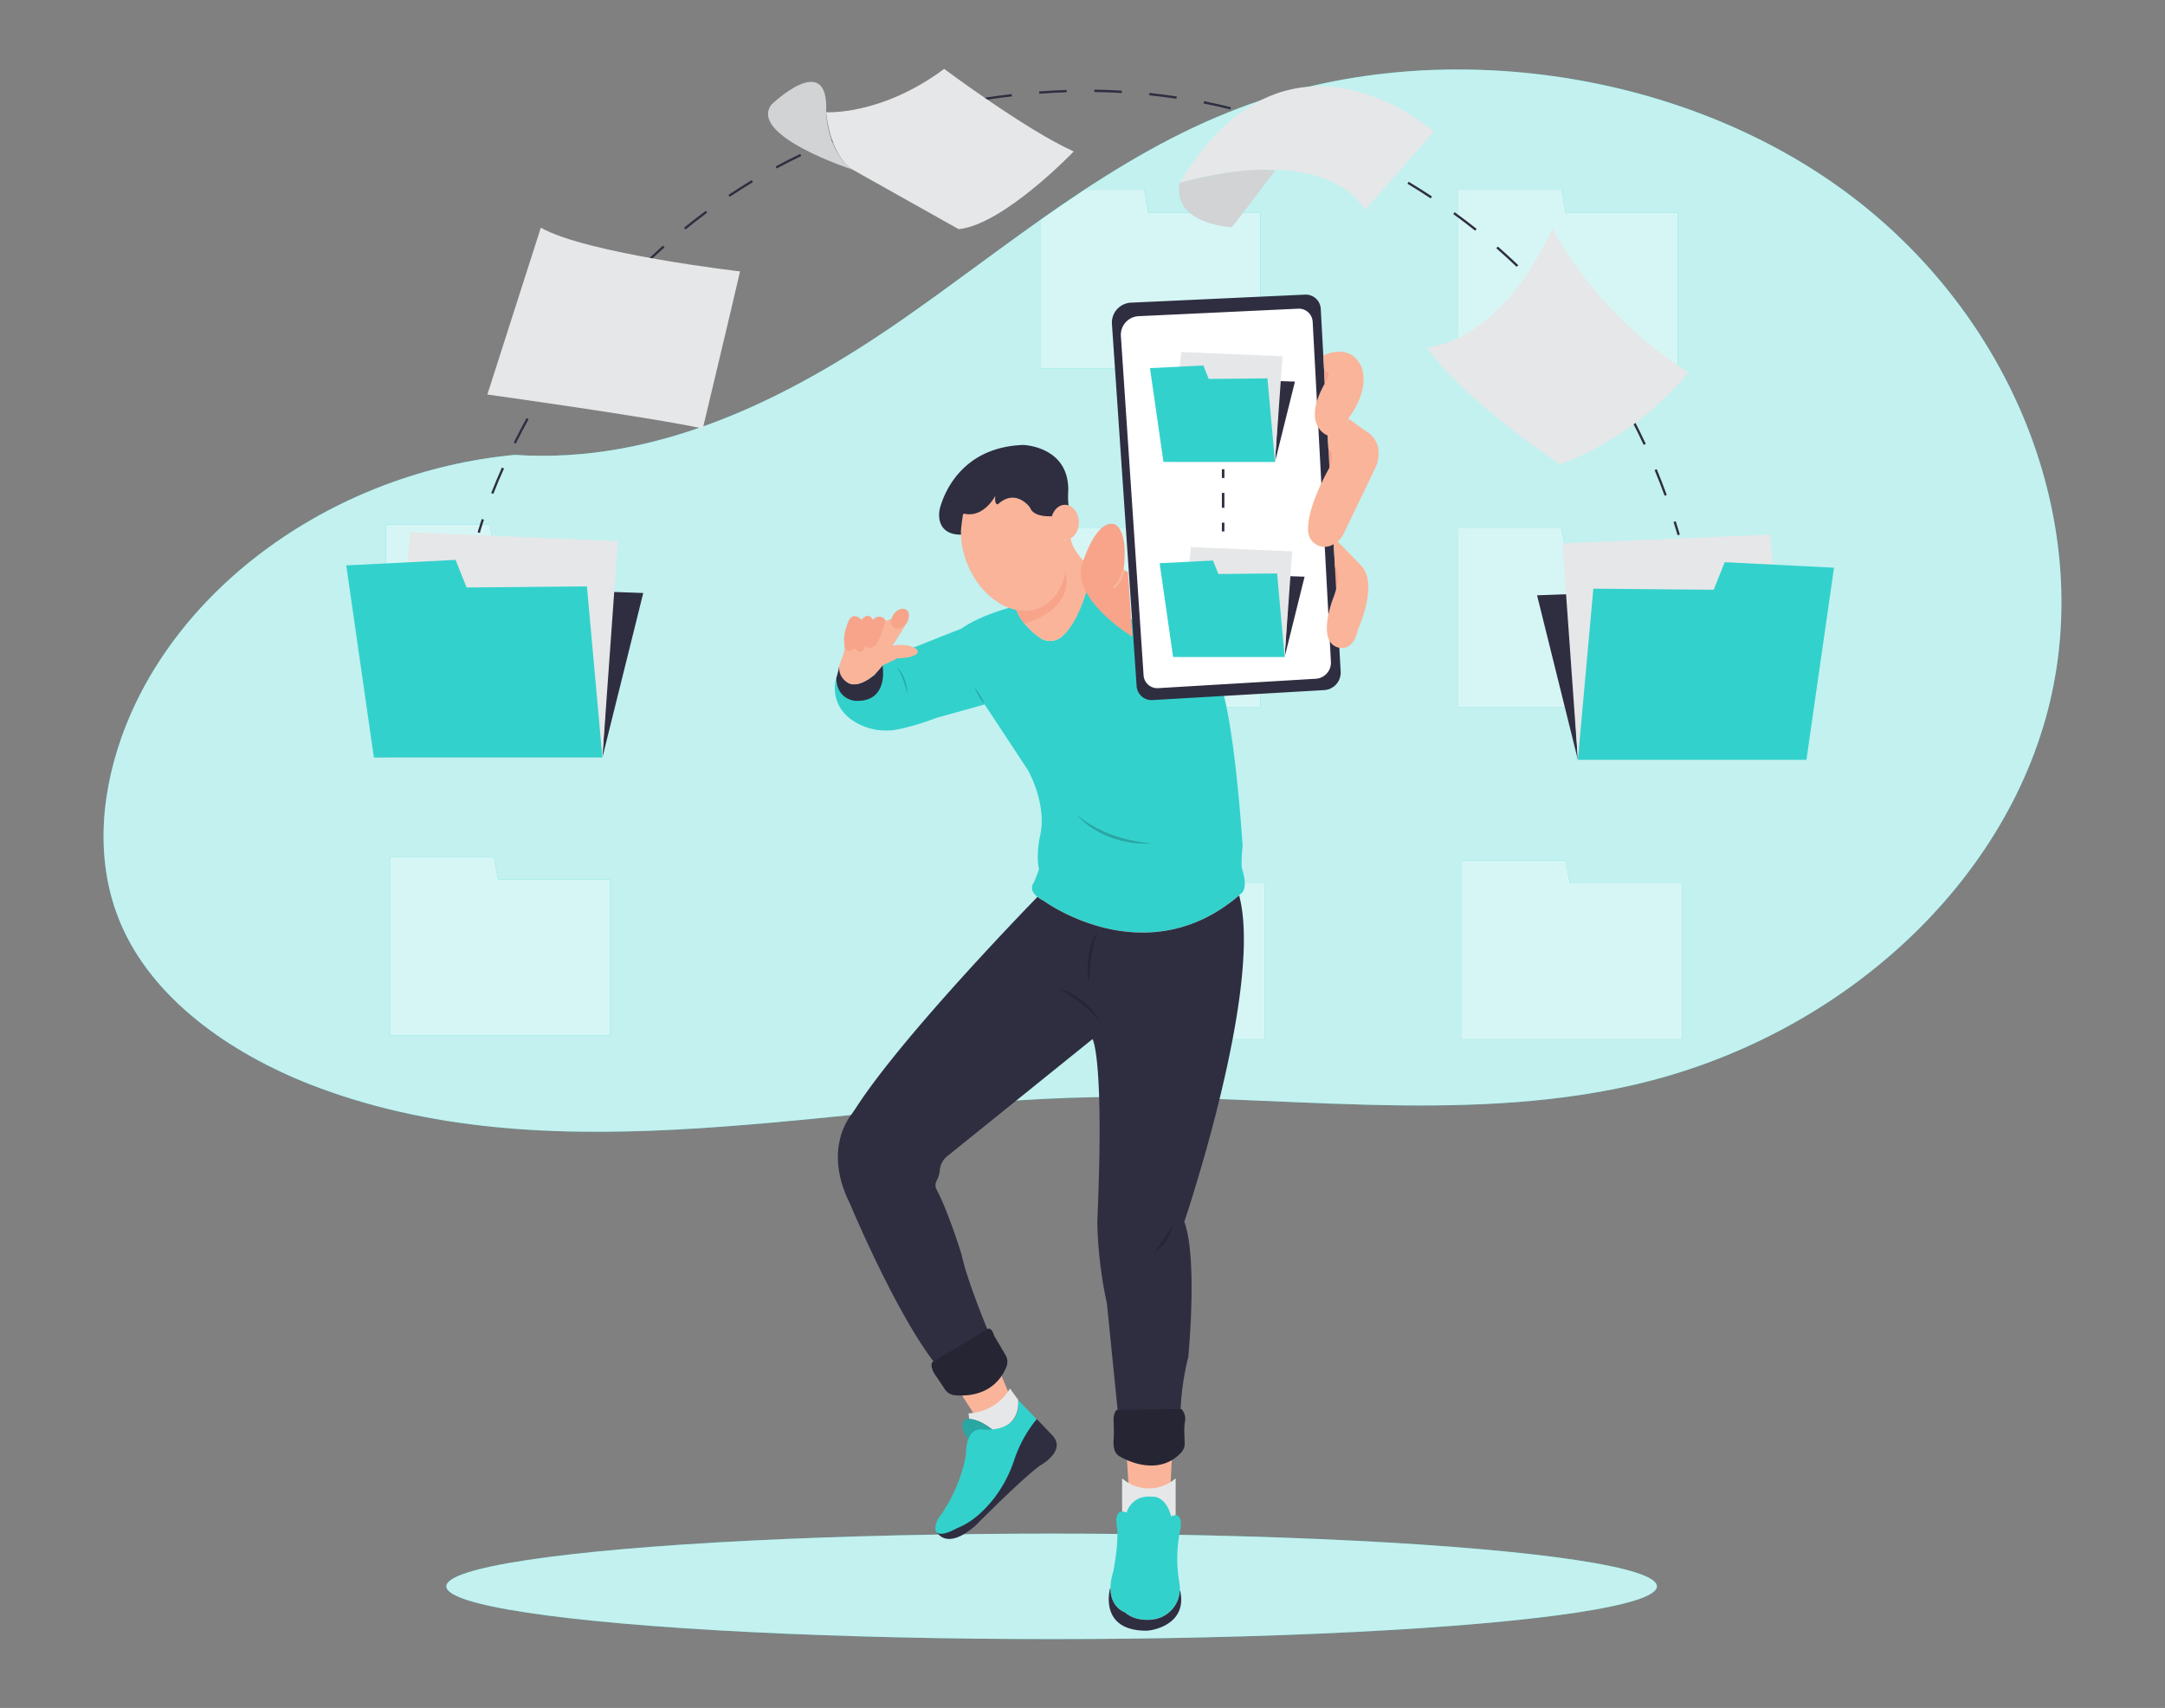  <!DOCTYPE svg PUBLIC "-//W3C//DTD SVG 1.1//EN" "http://www.w3.org/Graphics/SVG/1.1/DTD/svg11.dtd">
<svg id="f4b986fc-d63a-4d11-800b-cce235527afa" data-name="Layer 1" xmlns="http://www.w3.org/2000/svg" xmlns:xlink="http://www.w3.org/1999/xlink" width="865.76" height="682.89" viewBox="0 0 865.76 682.89">
<rect x="0" y="0" width="865.76" height="682.89" fill="#808080" stroke="none"/>
<defs>
<clipPath id="ac9c34e4-bbe8-40cb-aca5-a67c2f02b469">
<path id="bb228b5a-fdf4-467c-adec-ac2365d7bda3" data-name="SVGID" d="M128,435.1c-33.54-12.38-64.86-33.75-78.61-63.29-11.41-24.5-9.59-52.19-.82-76.94,21.35-60.3,85.25-106.2,157.27-113,57,3.89,109.65-22.76,153.72-53.22S444.29,62.51,496.06,43C573.89,13.71,671.7,27.6,738.28,76.89s99,131.46,81.29,204.47S735.16,415.1,652.87,433.87c-69.43,15.84-143.71,3.41-215.95,4.82C333,440.73,225.05,470.93,128,435.1Z" fill="none"/>
</clipPath>
<style xmlns="http://www.w3.org/1999/xhtml">*, ::after, ::before { box-sizing: border-box; }
img, svg { vertical-align: middle; }
</style>
<style xmlns="http://www.w3.org/1999/xhtml">*, body, html { -webkit-font-smoothing: antialiased; }
img, svg { max-width: 100%; }
</style>
</defs>
<ellipse cx="420.54" cy="634.27" rx="242.05" ry="21.08" fill="#33d1cc" data-primary="true"/>
<g opacity="0.7">
<ellipse cx="420.54" cy="634.27" rx="242.05" ry="21.08" fill="#fff"/>
</g>
<path d="M128,435.1c-33.54-12.38-64.86-33.75-78.61-63.29-11.41-24.5-9.59-52.19-.82-76.94,21.35-60.3,85.25-106.2,157.27-113,57,3.89,109.65-22.76,153.72-53.22S444.29,62.51,496.06,43C573.89,13.71,671.7,27.6,738.28,76.89s99,131.46,81.29,204.47S735.16,415.1,652.87,433.87c-69.43,15.84-143.71,3.41-215.95,4.82C333,440.73,225.05,470.93,128,435.1Z" fill="#33d1cc" data-primary="true"/>
<path d="M128,435.1c-33.54-12.38-64.86-33.75-78.61-63.29-11.41-24.5-9.59-52.19-.82-76.94,21.35-60.3,85.25-106.2,157.27-113,57,3.89,109.65-22.76,153.72-53.22S444.29,62.51,496.06,43C573.89,13.71,671.7,27.6,738.28,76.89s99,131.46,81.29,204.47S735.16,415.1,652.87,433.87c-69.43,15.84-143.71,3.41-215.95,4.82C333,440.73,225.05,470.93,128,435.1Z" fill="#fff" opacity="0.7"/>
<g clip-path="url(#ac9c34e4-bbe8-40cb-aca5-a67c2f02b469)">
<polygon points="415.99 683.75 415.99 612.33 457.51 612.33 459.17 621.46 504.01 621.46 504.01 683.75 415.99 683.75" fill="#33d1cc" data-primary="true"/>
<polygon points="582.91 683.75 582.91 612.33 624.43 612.33 626.09 621.46 670.93 621.46 670.93 683.75 582.91 683.75" fill="#33d1cc" data-primary="true"/>
<polygon points="416.82 550.04 416.82 478.63 458.34 478.63 460 487.76 504.84 487.76 504.84 550.04 416.82 550.04" fill="#33d1cc" data-primary="true"/>
<polygon points="583.74 550.04 583.74 478.63 625.26 478.63 626.92 487.76 671.76 487.76 671.76 550.04 583.74 550.04" fill="#33d1cc" data-primary="true"/>
<polygon points="417.65 415.51 417.65 344.1 459.17 344.1 460.83 353.23 505.68 353.23 505.68 415.51 417.65 415.51" fill="#33d1cc" data-primary="true"/>
<polygon points="584.57 415.51 584.57 344.1 626.09 344.1 627.75 353.23 672.59 353.23 672.59 415.51 584.57 415.51" fill="#33d1cc" data-primary="true"/>
<polygon points="415.99 282.64 415.99 211.22 457.51 211.22 459.17 220.36 504.01 220.36 504.01 282.64 415.99 282.64" fill="#33d1cc" data-primary="true"/>
<polygon points="582.91 282.64 582.91 211.22 624.43 211.22 626.09 220.36 670.93 220.36 670.93 282.64 582.91 282.64" fill="#33d1cc" data-primary="true"/>
<polygon points="415.99 147.28 415.99 75.86 457.51 75.86 459.17 85 504.01 85 504.01 147.28 415.99 147.28" fill="#33d1cc" data-primary="true"/>
<polygon points="154.31 682.23 154.31 610.82 195.84 610.82 197.5 619.95 242.34 619.95 242.34 682.23 154.31 682.23" fill="#33d1cc" data-primary="true"/>
<polygon points="155.15 548.53 155.15 477.11 196.67 477.11 198.33 486.25 243.17 486.25 243.17 548.53 155.15 548.53" fill="#33d1cc" data-primary="true"/>
<polygon points="155.97 414 155.97 342.58 197.5 342.58 199.16 351.72 244 351.72 244 414 155.97 414" fill="#33d1cc" data-primary="true"/>
<polygon points="154.31 281.13 154.31 209.71 195.84 209.71 197.5 218.85 242.34 218.85 242.34 281.13 154.31 281.13" fill="#33d1cc" data-primary="true"/>
<polygon points="154.31 145.77 154.31 74.35 195.84 74.35 197.5 83.48 242.34 83.48 242.34 145.77 154.31 145.77" fill="#33d1cc" data-primary="true"/>
<polygon points="582.91 147.28 582.91 75.86 624.43 75.86 626.09 85 670.93 85 670.93 147.28 582.91 147.28" fill="#33d1cc" data-primary="true"/>
<g opacity="0.8">
<polygon points="415.99 683.75 415.99 612.33 457.51 612.33 459.17 621.46 504.01 621.46 504.01 683.75 415.99 683.75" fill="#fff"/>
<polygon points="582.91 683.75 582.91 612.33 624.43 612.33 626.09 621.46 670.93 621.46 670.93 683.75 582.91 683.75" fill="#fff"/>
<polygon points="416.82 550.04 416.82 478.63 458.34 478.63 460 487.76 504.84 487.76 504.84 550.04 416.82 550.04" fill="#fff"/>
<polygon points="583.74 550.04 583.74 478.63 625.26 478.63 626.92 487.76 671.76 487.76 671.76 550.04 583.74 550.04" fill="#fff"/>
<polygon points="417.65 415.51 417.65 344.1 459.17 344.1 460.83 353.23 505.68 353.23 505.68 415.51 417.65 415.51" fill="#fff"/>
<polygon points="584.57 415.51 584.57 344.1 626.09 344.1 627.75 353.23 672.59 353.23 672.59 415.51 584.57 415.51" fill="#fff"/>
<polygon points="415.99 282.64 415.99 211.22 457.51 211.22 459.17 220.36 504.01 220.36 504.01 282.64 415.99 282.64" fill="#fff"/>
<polygon points="582.91 282.64 582.91 211.22 624.43 211.22 626.09 220.36 670.93 220.36 670.93 282.64 582.91 282.64" fill="#fff"/>
<polygon points="415.99 147.28 415.99 75.86 457.51 75.86 459.17 85 504.01 85 504.01 147.28 415.99 147.28" fill="#fff"/>
<polygon points="154.31 682.23 154.31 610.82 195.84 610.82 197.5 619.95 242.34 619.95 242.34 682.23 154.31 682.23" fill="#fff"/>
<polygon points="155.15 548.53 155.15 477.11 196.67 477.11 198.33 486.25 243.17 486.25 243.17 548.53 155.15 548.53" fill="#fff"/>
<polygon points="155.97 414 155.97 342.58 197.5 342.58 199.16 351.72 244 351.72 244 414 155.97 414" fill="#fff"/>
<polygon points="154.31 281.13 154.31 209.71 195.84 209.71 197.5 218.85 242.34 218.85 242.34 281.13 154.31 281.13" fill="#fff"/>
<polygon points="154.31 145.77 154.31 74.35 195.84 74.35 197.5 83.48 242.34 83.48 242.34 145.77 154.31 145.77" fill="#fff"/>
<polygon points="582.91 147.28 582.91 75.86 624.43 75.86 626.09 85 670.93 85 670.93 147.28 582.91 147.28" fill="#fff"/>
</g>
</g>
<path d="M191.89,213.09l-.89-.24s.52-1.95,1.64-5.34l.88.29C192.41,211.16,191.9,213.07,191.89,213.09Z" fill="#2f2e41" data-secondary="true"/>
<path d="M665.66,198.21c-1.26-3.45-2.6-6.9-4-10.25l.86-.36c1.39,3.37,2.73,6.83,4,10.29Zm-468.38-.74-.86-.34c1.32-3.35,2.76-6.78,4.28-10.19l.85.38C200,190.71,198.6,194.13,197.28,197.47Zm460-19.59c-1.54-3.32-3.17-6.64-4.85-9.86l.83-.43c1.68,3.23,3.32,6.57,4.87,9.9Zm-451-.52-.84-.42c1.63-3.27,3.36-6.56,5.13-9.78l.82.44C209.6,170.81,207.88,174.1,206.26,177.36Zm440.87-19c-1.84-3.17-3.76-6.33-5.73-9.38l.78-.5c2,3.06,3.91,6.23,5.75,9.41Zm-430.26-.32-.79-.48c1.89-3.14,3.88-6.28,5.9-9.33l.77.51C220.74,151.8,218.76,154.94,216.87,158.06Zm418.37-18.17c-2.12-3-4.34-5.93-6.59-8.8l.73-.57c2.26,2.87,4.48,5.85,6.61,8.84ZM229,139.7l-.75-.54c2.15-3,4.39-5.95,6.65-8.82l.73.58C233.39,133.78,231.16,136.73,229,139.7Zm392.64-17.09c-2.39-2.76-4.87-5.49-7.39-8.14l.67-.64c2.53,2.66,5,5.41,7.42,8.17Zm-379-.19-.71-.6c2.4-2.79,4.88-5.55,7.38-8.22l.68.64C247.5,116.89,245,119.64,242.64,122.42Zm363.85-15.73c-2.64-2.52-5.37-5-8.12-7.42l.61-.7c2.76,2.41,5.5,4.92,8.15,7.45Zm-348.8-.31-.64-.66c2.63-2.57,5.35-5.1,8.07-7.53l.62.69C263,101.3,260.32,103.83,257.69,106.38ZM589.91,92.24c-2.84-2.26-5.79-4.5-8.76-6.65l.54-.75c3,2.16,5.95,4.4,8.8,6.67Zm-315.79-.48-.59-.72c2.85-2.31,5.78-4.59,8.73-6.76l.55.74C279.88,87.19,277,89.46,274.12,91.76Zm298-12.43c-3-2-6.17-4-9.31-5.87l.48-.79c3.15,1.89,6.29,3.87,9.34,5.88ZM291.81,78.7l-.52-.77c3-2,6.18-4,9.32-5.92l.48.8C298,74.7,294.84,76.68,291.81,78.7ZM553.24,68c-3.2-1.75-6.48-3.46-9.76-5.08l.41-.83c3.29,1.63,6.59,3.34,9.8,5.09Zm-242.61-.65-.44-.81c3.21-1.74,6.52-3.43,9.83-5l.4.84C317.13,63.94,313.83,65.62,310.63,67.35Zm222.89-9.11c-3.32-1.48-6.74-2.92-10.14-4.29l.35-.86c3.41,1.37,6.83,2.82,10.17,4.3Zm-203.09-.45-.37-.85c3.36-1.43,6.8-2.82,10.24-4.11l.33.87C337.2,55,333.77,56.37,330.43,57.79Zm182.66-7.72c-3.44-1.21-7-2.36-10.46-3.41l.27-.88c3.51,1,7,2.2,10.49,3.41ZM351,50.07l-.29-.89c3.46-1.13,7-2.2,10.56-3.19l.25.89C358,47.87,354.45,48.94,351,50.07Zm21.17-5.92-.21-.91c3.54-.83,7.17-1.6,10.78-2.3l.18.91C379.32,42.55,375.7,43.32,372.17,44.15ZM492,43.76c-3.54-.88-7.15-1.69-10.73-2.4l.18-.91c3.59.72,7.22,1.53,10.77,2.41ZM393.75,40l-.14-.92c3.59-.54,7.27-1,10.94-1.46l.11.92C401,38.94,397.33,39.44,393.75,40Zm76.7-.52c-3.6-.54-7.27-1-10.9-1.39l.09-.93c3.65.39,7.34.86,10.95,1.41Zm-54.84-2-.07-.92c3.66-.28,7.36-.48,11-.6l0,.93C423,37,419.25,37.19,415.61,37.47Zm33-.3c-3.63-.21-7.33-.34-11-.39v-.93c3.67,0,7.39.18,11,.4Z" fill="#2f2e41" data-secondary="true"/>
<path d="M670.86,214c-.53-1.79-1.08-3.56-1.63-5.31l.88-.28c.56,1.76,1.1,3.53,1.64,5.33Z" fill="#2f2e41" data-secondary="true"/>
<polygon points="257.23 237.1 244.86 236.66 240.89 302.88 257.23 237.1" fill="#2f2e41" data-secondary="true"/>
<polygon points="247.07 216.35 240.89 302.88 155.25 302.88 164.08 212.82 247.07 216.35" fill="#e6e7e8"/>
<path d="M194.89,157.74s65.42,9.07,86.15,13.61c0,0,11-46,14.9-62.83,0,0-61.54-7.13-79.67-17.49Z" fill="#e6e7e8"/>
<path d="M377.56,27.55s33,24.61,51.82,33c0,0-27.86,29.15-46,31.09l-42.76-24S332.31,63,330.37,44.86C330.37,44.86,352.29,46.33,377.56,27.55Z" fill="#e6e7e8"/>
<path d="M340.63,67.71S299.32,54.3,308.44,41.87c0,0,23.15-22.46,21.93,3C330.37,44.86,330.58,60.13,340.63,67.71Z" fill="#d1d3d4"/>
<path d="M471.74,73.11s55.65-17.39,74.2,10.83l27.44-31.31S515,.45,471.74,73.11Z" fill="#e6e7e8"/>
<path d="M492.61,90.89s-24-1.16-20.87-17.78c0,0,23.19-6.57,38.26-5Z" fill="#d1d3d4"/>
<path d="M570.46,138.85s28.46-.35,50.33-47.56c0,0,16.66,34,54.5,57.63a125,125,0,0,1-51.37,36.79S586.43,161.07,570.46,138.85Z" fill="#e6e7e8"/>
<path d="M532.65,225.65s.68,11.89,1.1,11.89a30.43,30.43,0,0,0,3.65-1.61l1.36-9.51-4.33-3.23Z" fill="#f7a48b"/>
<polygon points="531.23 179.7 531.6 187.1 534.61 185.51 533.63 180.19 531.6 179.1 531.23 179.7" fill="#f7a48b"/>
<polygon points="383.74 556.42 390.11 566.36 398.78 564.58 403.87 558.21 399.54 547.76 383.74 556.42" fill="#f9b499"/>
<path d="M496.26,357.31c-.25.22-.5.44-.75.64-37.47,32.16-78.1,2.23-78.1,2.23a14.21,14.21,0,0,1-2.6-1.62c-3.6-2.89-1.55-5.4-1.55-5.4a41.93,41.93,0,0,0,2.24-5.75c-1.28-5.1.32-12.76.32-12.76C419,321.56,411,307.83,411,307.83l-17.24-26.17-19.47,5.43a102.72,102.72,0,0,1-14.79,4.45A24.27,24.27,0,0,1,342.47,289c-11.77-6.73-8.05-17.9-8.05-17.9s0,11.82,12.45,7.66c0,0,7-1.27,6.06-12.77l7.35-5.1,24.26-9.58c8-5.74,21.38-8.93,21.38-8.93,1.91,6.13,6.89,10.44,10,12.65a7,7,0,0,0,8.3-.2c6.55-5.21,10.39-19.16,10.39-19.16L487,270.48c6.71,15.33,9.89,67.68,9.89,67.68-.63,6.7-.31,8.93-.31,8.93C499.45,355.71,496.26,357.31,496.26,357.31Z" fill="#33d1cc" data-primary="true"/>
<path d="M473.59,488.5c5.43,14.69,1.6,54,1.6,54A106.1,106.1,0,0,0,472,567.67c-11.5,13.73-24.58,1-24.58,1l-4.79-47.56a168.31,168.31,0,0,1-3.83-32.56c2.87-65.76-1.91-73.09-1.91-73.09l-58.16,46.88a7.93,7.93,0,0,0-2.89,5.35,11.23,11.23,0,0,1-1.25,4.35,3.7,3.7,0,0,0-.07,3.55c4.83,9.11,10,26,10,26,2.23,10.86,11.81,33.52,11.81,33.52-3.8,11.2-11.11,13-16,12.79A9.7,9.7,0,0,1,373,544c-16-21.53-33.14-62.81-33.14-62.81-9.58-19.15-2.31-31.65.38-35.29.83-1.12,1.62-2.28,2.38-3.45,19.28-29.65,71.93-83.51,71.93-83.51l.27-.35a14.21,14.21,0,0,0,2.6,1.62S458,390.11,495.51,358C505.39,394.81,473.59,488.5,473.59,488.5Z" fill="#2f2e41" data-secondary="true"/>
<path d="M423.16,395.2a22.69,22.69,0,0,1,5.08,1.95,29.38,29.38,0,0,1,4.61,3c.73.55,1.4,1.17,2.08,1.78l1,1,.48.49.44.53a20.74,20.74,0,0,1,3,4.56c-1.22-1.35-2.36-2.71-3.67-3.92a44.35,44.35,0,0,0-4-3.49c-1.39-1.1-2.84-2.12-4.34-3.09S424.75,396.07,423.16,395.2Z" opacity="0.2"/>
<path d="M435.39,392.82a30.24,30.24,0,0,1-.43-5.2,36.35,36.35,0,0,1,.32-5.21c.11-.87.28-1.73.45-2.59a24.4,24.4,0,0,1,.73-2.53,11.34,11.34,0,0,1,2.67-4.52,17.94,17.94,0,0,0-1.78,4.78,46.62,46.62,0,0,0-.89,5C436,386,435.75,389.36,435.39,392.82Z" opacity="0.2"/>
<path d="M461.55,500.87c1.23-1.86,2.54-3.57,3.76-5.34.61-.89,1.21-1.77,1.78-2.68s1.07-1.86,1.6-2.85a10.07,10.07,0,0,1-.77,3.27,17.2,17.2,0,0,1-1.63,2.94,19.35,19.35,0,0,1-2.15,2.55A13.89,13.89,0,0,1,461.55,500.87Z" opacity="0.2"/>
<path d="M450.51,581.39l.76,12s9.69,4.59,16.82.26l.77-15Z" fill="#f9b499"/>
<path d="M448.72,606.88v-15.8a16.25,16.25,0,0,0,21.41,0v16.31S448.72,606.11,448.72,606.88Z" fill="#e6e7e8"/>
<path d="M472.17,610.7a56.25,56.25,0,0,0-.58,22,13.64,13.64,0,0,1,.2,3.18,12.19,12.19,0,0,1-3.23,7.71c-2.49,2.66-6.47,4.8-12.7,3.77a12.14,12.14,0,0,1-6.12-2.81s-5.61-1.81-5.67-9.42a21.77,21.77,0,0,1,1.09-6.63s2.29-11.21,1.53-17.84c0,0-1.79-8.15,3.82-5.86,0,0,1.78-7.13,10.19-6.37,0,0,5.35-.76,7.65,7.9C468.35,606.37,472.68,603.56,472.17,610.7Z" fill="#33d1cc" data-primary="true"/>
<path d="M458.4,652c-19.21,0-14.52-16.81-14.52-16.81h.19c.06,7.61,5.67,9.42,5.67,9.42a12.14,12.14,0,0,0,6.12,2.81c6.23,1,10.21-1.11,12.7-3.77a12.19,12.19,0,0,0,3.23-7.71h.12C475,649.44,461,652,458.4,652Z" fill="#2f2e41" data-secondary="true"/>
<path d="M407.19,559.73l-3.32-4.58a20.09,20.09,0,0,1-16.56,9.94l.25,2.29s3.83-.26,9.43,4.33C397,571.71,407.7,571.46,407.19,559.73Z" fill="#e6e7e8"/>
<path d="M372.78,544.7s-1.27,1.78,1.79,5.86l3.29,4.93a5.32,5.32,0,0,0,3.87,2.35c5,.48,15.88.1,20.68-11.23a5.37,5.37,0,0,0-.31-4.81l-4.6-7.8s-1-4.08-3.05-2.3Z" fill="#2f2e41" data-secondary="true"/>
<path d="M372.78,544.7s-1.27,1.78,1.79,5.86l3.29,4.93a5.32,5.32,0,0,0,3.87,2.35c5,.48,15.88.1,20.68-11.23a5.37,5.37,0,0,0-.31-4.81l-4.6-7.8s-1-4.08-3.05-2.3Z" opacity="0.2"/>
<path d="M536.12,268.65a7,7,0,0,1-6.61,7.27l-68.78,4a6,6,0,0,1-6.2-5.49l-9.88-144.93a8,8,0,0,1,7.71-8.49l69.5-3.21a6,6,0,0,1,6.29,5.56Z" fill="#2f2e41" data-secondary="true"/>
<path d="M529.5,148.31s2.43-.18,2,1.73a11.75,11.75,0,0,1-1.79,3.41Z" fill="#f7a48b"/>
<path d="M334.42,271.12a38.79,38.79,0,0,0,1.21-5s1,14.08,14.08,3.71l3.22-3.84s2.75,14.82-10.8,14.22C342.13,280.23,334.63,279.92,334.42,271.12Z" fill="#2f2e41" data-secondary="true"/>
<path d="M337.11,261.94l-1.48,4.2a6.6,6.6,0,0,0,5.18,7.41s5.72,1,12.12-7.54a59.33,59.33,0,0,0,5.92-2.83s5.1.18,7.63-1.64a1.22,1.22,0,0,0,0-2c-1.45-1-4.47-2.31-9.57-1.32l6.17-9.88a9.77,9.77,0,0,0-8.89,0s-.74-3.46-5.18-.49c0,0-1.24-3.71-4.45,0,0,0-4.2-4.7-5.93,2.71,0,0-1.23,1-.74,8.65Z" fill="#f9b499"/>
<path d="M337.85,259.23s1.73,2.47,3.71-.25c0,0,3,4.2,4.44-.74,0,0,3.21,3.46,5.93-3.71l2.22-6.17s-2-3.71-5.18-.49c0,0-1.73-3.46-4.45,0,0,0-4.2-4.7-5.93,2.71C338.59,250.58,336.86,253.55,337.85,259.23Z" fill="#f7a48b"/>
<path d="M344.52,247.87s-3.21,6.17-3,11.11" fill="#f7a48b"/>
<path d="M346,258.24a31.76,31.76,0,0,1,3-10.37" fill="#f7a48b"/>
<ellipse cx="359.93" cy="247.39" rx="4.35" ry="3.11" transform="translate(-49.63 399.08) rotate(-54.83)" fill="#f7a48b"/>
<path d="M362.85,277.58c-.21-1-.46-1.89-.72-2.83s-.54-1.84-.87-2.75-.7-1.78-1.11-2.65a23.65,23.65,0,0,0-1.47-2.5,10.34,10.34,0,0,1,1.88,2.28,16.68,16.68,0,0,1,1.26,2.67A17.05,17.05,0,0,1,362.85,277.58Z" opacity="0.2"/>
<path d="M393.79,281.66a27.43,27.43,0,0,1-4.17-6.91,27.43,27.43,0,0,1,4.17,6.91Z" opacity="0.2"/>
<path d="M430.49,325.58a38.26,38.26,0,0,0,6.64,4.71,52.65,52.65,0,0,0,7.35,3.41c1.28.43,2.54.92,3.85,1.25.66.18,1.3.39,2,.55l2,.45,1,.23,1,.17,2,.37c1.35.22,2.71.35,4.07.58-1.37,0-2.75.06-4.13,0l-2.06-.18-1-.09-1-.17a42.32,42.32,0,0,1-8-2,38.43,38.43,0,0,1-7.41-3.74A25.28,25.28,0,0,1,430.49,325.58Z" opacity="0.2"/>
<path d="M428.12,215.09s.21,4.78,7.07,11c0,0,1.42,3.8-.54,9.59,0,0-3.61,14.17-10.61,19.27a7.15,7.15,0,0,1-8.29,0c-2.95-2.07-7.34-5.89-9.44-11.4l19.55-27.64S426.46,216.13,428.12,215.09Z" fill="#f9b499"/>
<path d="M446.6,563.73s-1.45,1-1.28,4.73a65.42,65.42,0,0,1,0,7.41c-.15,2.45.22,5.42,2.65,6.54,0,0,14.52,9,24.41-1.69a5.15,5.15,0,0,0,1.35-3.64l-.16-4.57a24.44,24.44,0,0,1,.36-4.67,5.66,5.66,0,0,0-1.5-4.45Z" fill="#2f2e41" data-secondary="true"/>
<path d="M446.6,563.73s-1.45,1-1.28,4.73a65.42,65.42,0,0,1,0,7.41c-.15,2.45.22,5.42,2.65,6.54,0,0,14.52,9,24.41-1.69a5.15,5.15,0,0,0,1.35-3.64l-.16-4.57a24.44,24.44,0,0,1,.36-4.67,5.66,5.66,0,0,0-1.5-4.45Z" opacity="0.2"/>
<path d="M387.18,575.46s-4.71-6.3-.63-8.08c0,0,3.56-1,10.44,4.33l1,3.82-6.62,1.79Z" fill="#33d1cc" data-primary="true"/>
<path d="M387.18,575.46s-4.71-6.3-.63-8.08c0,0,3.56-1,10.44,4.33l1,3.82-6.62,1.79Z" opacity="0.2"/>
<path d="M374.62,612.58s3.77,7.55,15.24-2.39c0,0,18.35-18.6,26-24.21,0,0,11-5.86,4.84-12.23l-6.11-6.37-12.24,10.19Z" fill="#2f2e41" data-secondary="true"/>
<path d="M382.72,611s-9.72,5.7-8.57-1a8.32,8.32,0,0,1,1.49-3.42,62.6,62.6,0,0,0,10.44-23.74,11.54,11.54,0,0,0,.2-2c.05-2.46.64-9.33,5.87-9.33,0,0,16.31,2.29,15-11.73l7.39,7.65a52,52,0,0,0-8.95,16.24A51.33,51.33,0,0,1,398,598.41C394.3,603.29,389.11,608.55,382.72,611Z" fill="#33d1cc" data-primary="true"/>
<path d="M452.83,254.59S427,239,433.15,224.34c0,0,5.29-17,12.63-14.69,0,0,5.58,1.76,3.52,18.21l1.77.88Z" fill="#f7a48b"/>
<path d="M405.92,242.4a17.75,17.75,0,0,0,3.73,6.95s24-6,14.7-25.57Z" fill="#f7a48b"/>
<ellipse cx="405.41" cy="218.06" rx="20.02" ry="27.04" transform="translate(-52.31 169.03) rotate(-22.16)" fill="#f9b499"/>
<path d="M384.38,213.74s-8.21.78-8.82-7.08a11.51,11.51,0,0,1,.46-4c1.64-5.69,8.8-23.92,33.17-24.75,0,0,18.28.49,18,18.28,0,0-.49,6.42,1,9.14,0,0-13.4,3.52-16.12-2a5.21,5.21,0,0,0-.93-1.31c-1.75-1.84-6.41-5.54-12-.47a.36.36,0,0,1-.34.09c-.4-.11-1.13-.67-.76-3.44,0,0-4.5,8.87-12.3,7.22a.54.54,0,0,0-.67.44C384.81,207.52,384,212.72,384.38,213.74Z" fill="#2f2e41" data-secondary="true"/>
<ellipse cx="425.86" cy="208.87" rx="5.56" ry="7.04" fill="#f9b499"/>
<path d="M445.19,234.91s2.94-1.47,4.11-7" fill="none" stroke="#f9b499" stroke-miterlimit="10"/>
<path d="M532.22,264.59a6.46,6.46,0,0,1-6.07,6.8L463,275.15a5.5,5.5,0,0,1-5.69-5.14l-9.08-135.65a7.46,7.46,0,0,1,7.09-7.94l63.82-3a5.53,5.53,0,0,1,5.78,5.21Z" fill="#fff"/>
<path d="M533.85,226.69s3.31,2.42-1,13.23c0,0-5.86,15.29,1.27,18.61,0,0,6.63,3.56,8.92-6.88,0,0,8.16-17.59,1.53-25.23l-9.68-9.94-1.53,1Z" fill="#f9b499"/>
<path d="M531.22,179.7s2.87.59.58,7c0,0-9.72,16.58-8.62,26.16a6.53,6.53,0,0,0,8.43,5.49,9.61,9.61,0,0,0,5.54-4.63l13-27s4.58-9.68-4.59-14.78l-6.37-4.58s-.89,7.64-8.26,6.54Z" fill="#f9b499"/>
<path d="M529.21,142.11s10.49-5.39,15.07,4.29c0,0,4.34,8.24-5.09,20.9,0,0-1.28,8.41-8.16,6.88,0,0-10.7-3.57-1.53-20.39,0,0,4.34-5.73,0-5.48Z" fill="#f9b499"/>
<polygon points="614.65 238.02 627.01 237.58 630.98 303.8 614.65 238.02" fill="#2f2e41" data-secondary="true"/>
<polygon points="624.8 217.27 630.98 303.8 716.63 303.8 707.8 213.74 624.8 217.27" fill="#e6e7e8"/>
<polygon points="637.16 235.37 630.98 303.8 722.37 303.8 733.4 226.99 689.7 224.78 685.28 235.81 637.16 235.37" fill="#33d1cc" data-primary="true"/>
<polygon points="234.71 234.46 240.89 302.88 149.51 302.88 138.47 226.07 182.18 223.86 186.59 234.9 234.71 234.46" fill="#33d1cc" data-primary="true"/>
<polygon points="517.83 152.58 511.8 152.37 509.86 184.69 517.83 152.58" fill="#2f2e41" data-secondary="true"/>
<polygon points="512.87 142.45 509.86 184.69 468.05 184.69 472.36 140.73 512.87 142.45" fill="#e6e7e8"/>
<polygon points="506.84 151.29 509.86 184.69 465.25 184.69 459.87 147.19 481.2 146.12 483.35 151.5 506.84 151.29" fill="#33d1cc" data-primary="true"/>
<polygon points="521.69 230.58 515.65 230.37 513.72 262.69 521.69 230.58" fill="#2f2e41" data-secondary="true"/>
<polygon points="516.73 220.45 513.72 262.69 471.91 262.69 476.22 218.73 516.73 220.45" fill="#e6e7e8"/>
<polygon points="510.7 229.29 513.72 262.69 469.11 262.69 463.72 225.19 485.06 224.12 487.21 229.5 510.7 229.29" fill="#33d1cc" data-primary="true"/>
<rect x="488.62" y="187.62" width="1" height="3.5" fill="#2f2e41" data-secondary="true"/>
<rect x="488.62" y="197.08" width="1" height="5.95" fill="#2f2e41" data-secondary="true"/>
<rect x="488.62" y="208.98" width="1" height="3.5" fill="#2f2e41" data-secondary="true"/>
</svg>